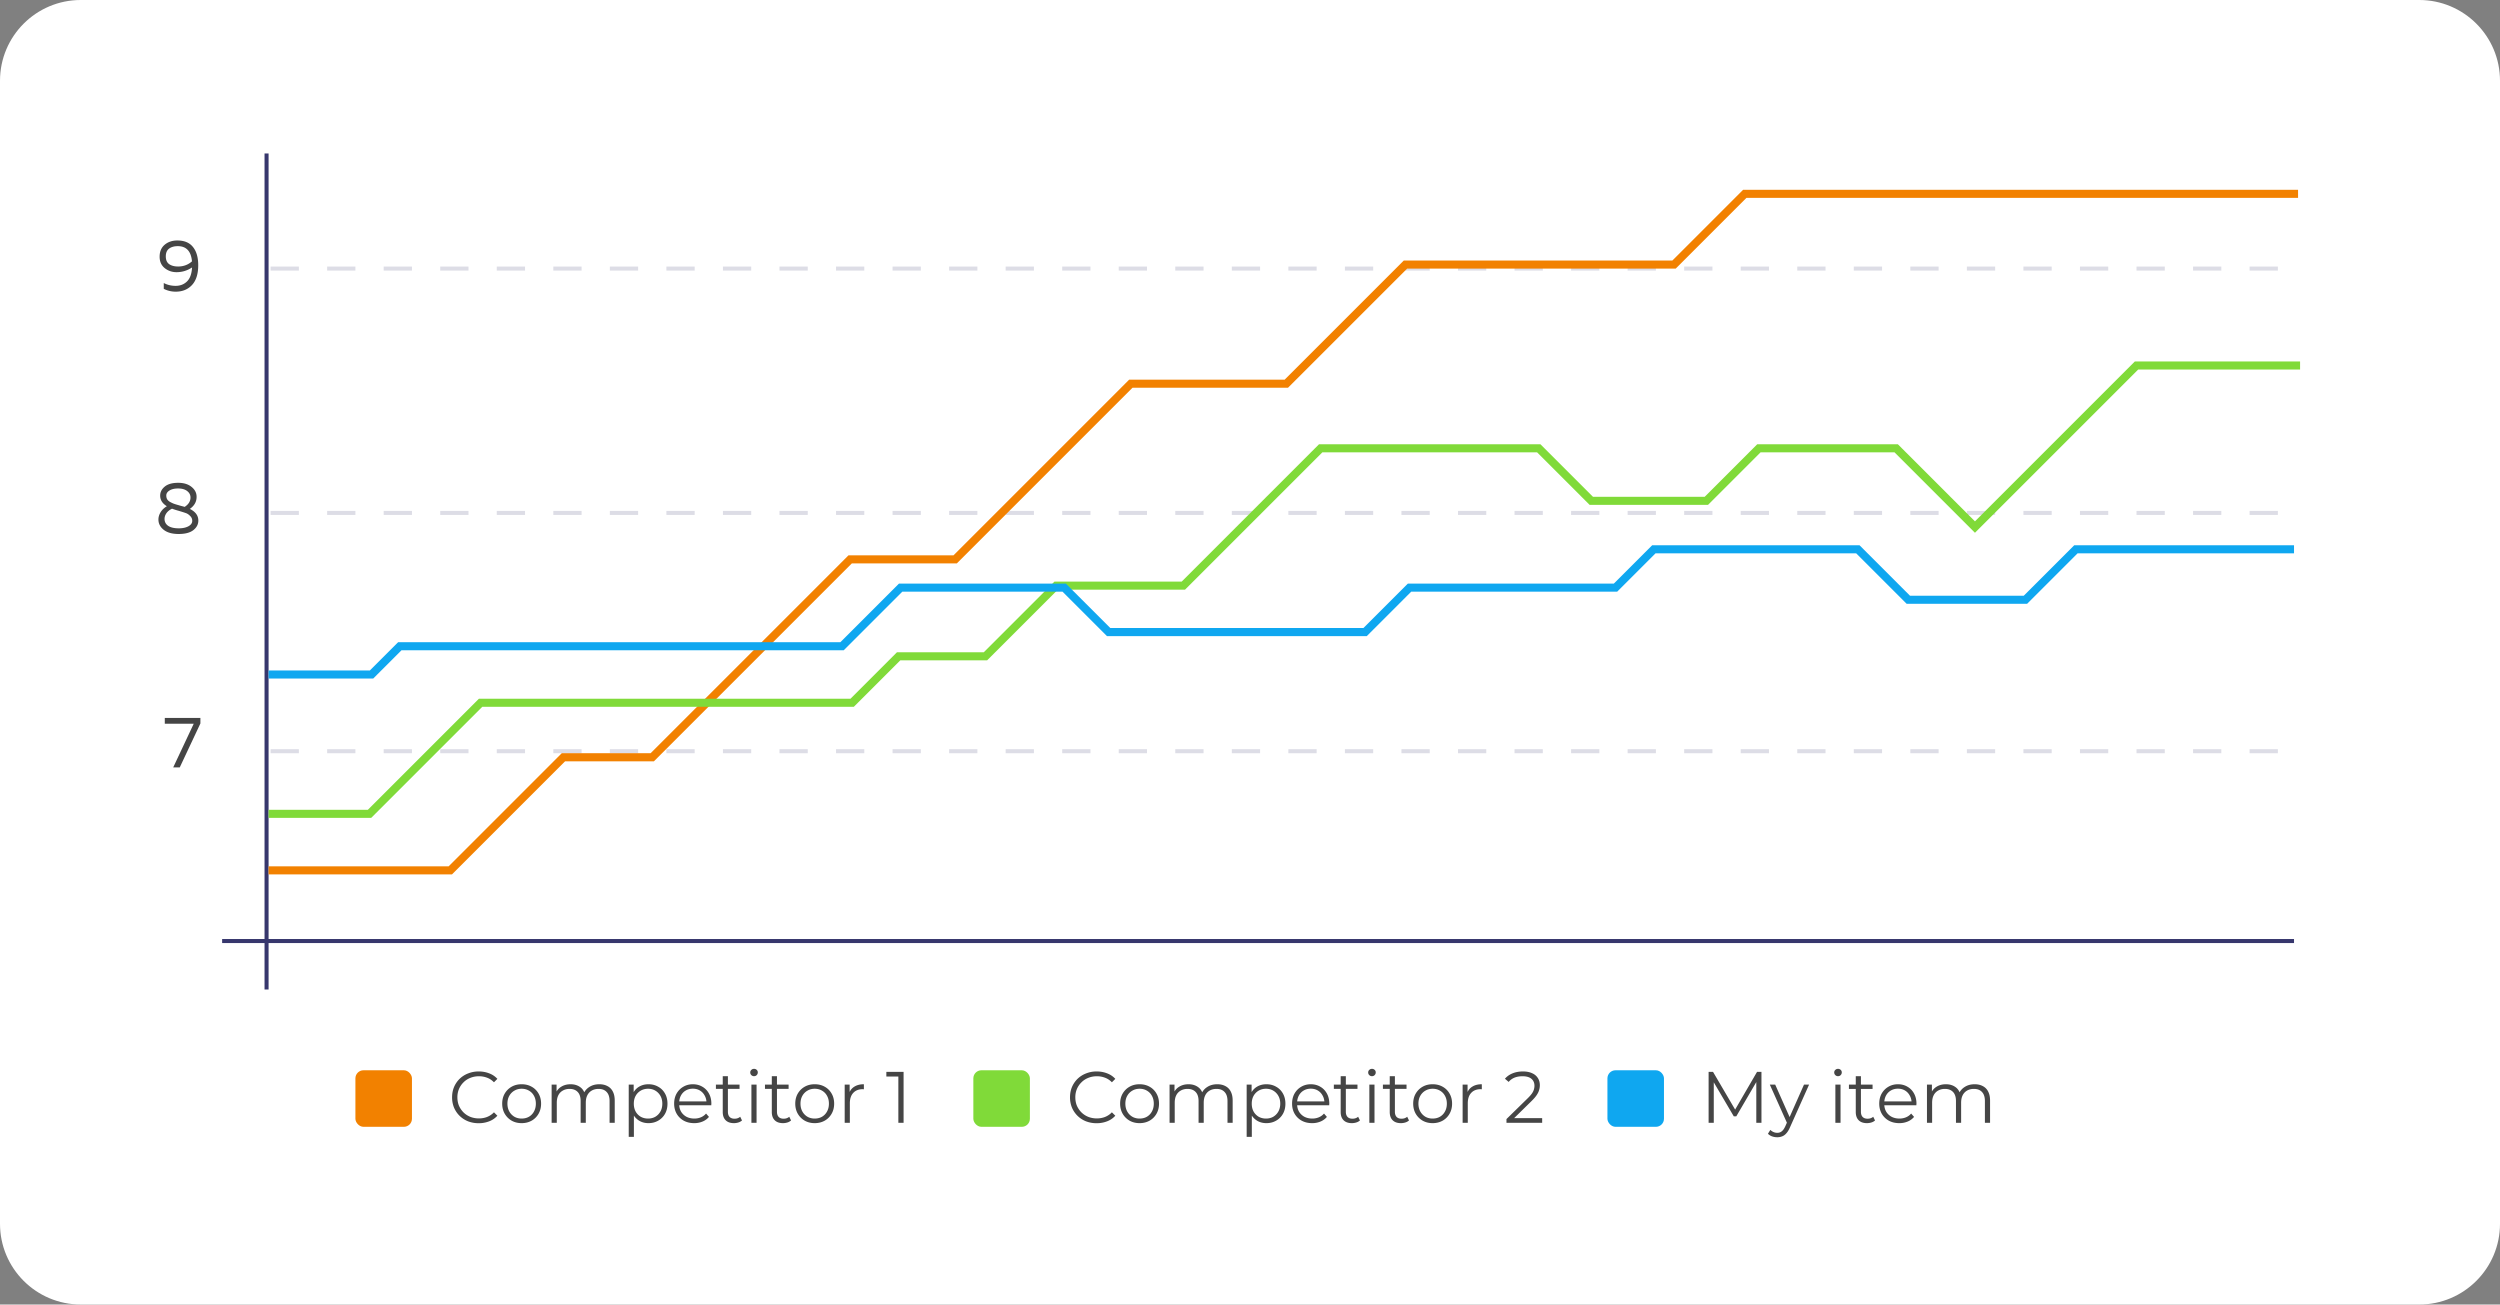 <svg width="619" height="323" fill="none" xmlns="http://www.w3.org/2000/svg"><rect width="100%" height="100%" fill="#808080" stroke="none"/><path d="M0 20C0 8.954 8.954 0 20 0h579c11.046 0 20 8.954 20 20v283c0 11.046-8.954 20-20 20H20c-11.046 0-20-8.954-20-20V20z" fill="#fff"/><path d="M55 233h513M66 245V38" stroke="#37376D"/><path d="M67 186h501M67 127h501M67 66.5h501" stroke="#DDDDE6" stroke-dasharray="7 7"/><rect x="88" y="265" width="14" height="14" rx="2" fill="#F28100"/><path d="M118.524 278.108a7.203 7.203 0 01-2.628-.468 6.326 6.326 0 01-2.088-1.35 6.31 6.31 0 01-1.386-2.034 6.598 6.598 0 01-.486-2.556c0-.924.162-1.776.486-2.556a6.31 6.31 0 011.386-2.034 6.293 6.293 0 012.106-1.332 6.966 6.966 0 012.628-.486c.912 0 1.77.156 2.574.468.804.3 1.482.756 2.034 1.368l-.846.846c-.516-.528-1.086-.906-1.71-1.134a5.568 5.568 0 00-2.016-.36c-.756 0-1.458.132-2.106.396a4.85 4.85 0 00-1.692 1.098 5.15 5.15 0 00-1.134 1.656 5.26 5.26 0 00-.396 2.07c0 .756.132 1.452.396 2.088a5.425 5.425 0 001.134 1.656c.48.468 1.044.834 1.692 1.098a5.76 5.76 0 002.106.378c.72 0 1.392-.12 2.016-.36a4.79 4.79 0 001.71-1.152l.846.846a5.253 5.253 0 01-2.034 1.386 7.102 7.102 0 01-2.592.468zm10.626-.018c-.912 0-1.734-.204-2.466-.612-.72-.42-1.29-.99-1.71-1.71-.42-.732-.63-1.566-.63-2.502 0-.948.21-1.782.63-2.502.42-.72.99-1.284 1.71-1.692.72-.408 1.542-.612 2.466-.612.936 0 1.764.204 2.484.612a4.374 4.374 0 011.71 1.692c.42.72.63 1.554.63 2.502 0 .936-.21 1.77-.63 2.502a4.5 4.5 0 01-1.71 1.71c-.732.408-1.56.612-2.484.612zm0-1.134c.684 0 1.29-.15 1.818-.45a3.31 3.31 0 001.242-1.296c.312-.564.468-1.212.468-1.944 0-.744-.156-1.392-.468-1.944a3.185 3.185 0 00-1.242-1.278c-.528-.312-1.128-.468-1.8-.468-.672 0-1.272.156-1.8.468-.528.3-.948.726-1.26 1.278-.312.552-.468 1.2-.468 1.944 0 .732.156 1.38.468 1.944a3.44 3.44 0 001.26 1.296c.528.3 1.122.45 1.782.45zm19.241-8.496c.768 0 1.434.15 1.998.45a2.98 2.98 0 011.332 1.332c.324.6.486 1.356.486 2.268V278h-1.278v-5.364c0-.996-.24-1.746-.72-2.25-.468-.516-1.134-.774-1.998-.774-.648 0-1.212.138-1.692.414a2.73 2.73 0 00-1.098 1.17c-.252.504-.378 1.116-.378 1.836V278h-1.278v-5.364c0-.996-.24-1.746-.72-2.25-.48-.516-1.152-.774-2.016-.774-.636 0-1.194.138-1.674.414a2.7 2.7 0 00-1.116 1.17c-.252.504-.378 1.116-.378 1.836V278h-1.278v-9.45h1.224v2.556l-.198-.45a3.342 3.342 0 011.386-1.602c.648-.396 1.41-.594 2.286-.594.924 0 1.71.234 2.358.702.648.456 1.068 1.146 1.26 2.07l-.504-.198a3.693 3.693 0 011.458-1.854c.708-.48 1.554-.72 2.538-.72zm12.16 9.63c-.816 0-1.554-.186-2.214-.558a4.247 4.247 0 01-1.584-1.638c-.384-.72-.576-1.596-.576-2.628s.192-1.902.576-2.61c.384-.72.906-1.266 1.566-1.638.66-.372 1.404-.558 2.232-.558.9 0 1.704.204 2.412.612.72.396 1.284.96 1.692 1.692.408.72.612 1.554.612 2.502 0 .96-.204 1.8-.612 2.52a4.408 4.408 0 01-1.692 1.692c-.708.408-1.512.612-2.412.612zm-4.878 3.402V268.55h1.224v2.844l-.126 1.89.18 1.908v6.3h-1.278zm4.788-4.536c.672 0 1.272-.15 1.8-.45a3.44 3.44 0 001.26-1.296c.312-.564.468-1.212.468-1.944s-.156-1.374-.468-1.926a3.44 3.44 0 00-1.26-1.296c-.528-.312-1.128-.468-1.8-.468-.672 0-1.278.156-1.818.468a3.44 3.44 0 00-1.26 1.296c-.3.552-.45 1.194-.45 1.926s.15 1.38.45 1.944a3.44 3.44 0 001.26 1.296c.54.3 1.146.45 1.818.45zm11.425 1.134c-.984 0-1.848-.204-2.592-.612a4.597 4.597 0 01-1.746-1.71c-.42-.732-.63-1.566-.63-2.502 0-.936.198-1.764.594-2.484.408-.72.96-1.284 1.656-1.692.708-.42 1.5-.63 2.376-.63.888 0 1.674.204 2.358.612.696.396 1.242.96 1.638 1.692.396.72.594 1.554.594 2.502 0 .06-.006.126-.018.198v.198h-8.226v-.954h7.542l-.504.378c0-.684-.15-1.29-.45-1.818a3.166 3.166 0 00-1.188-1.26c-.504-.3-1.086-.45-1.746-.45-.648 0-1.23.15-1.746.45-.516.3-.918.72-1.206 1.26-.288.54-.432 1.158-.432 1.854v.198c0 .72.156 1.356.468 1.908.324.54.768.966 1.332 1.278.576.3 1.23.45 1.962.45.576 0 1.11-.102 1.602-.306a3.332 3.332 0 001.296-.936l.72.828c-.42.504-.948.888-1.584 1.152a5.26 5.26 0 01-2.07.396zm9.837 0c-.888 0-1.572-.24-2.052-.72s-.72-1.158-.72-2.034v-8.874h1.278v8.802c0 .552.138.978.414 1.278.288.3.696.45 1.224.45.564 0 1.032-.162 1.404-.486l.45.918a2.354 2.354 0 01-.918.504 3.623 3.623 0 01-1.08.162zm-4.464-8.478v-1.062h5.85v1.062h-5.85zm8.789 8.388v-9.45h1.278V278h-1.278zm.648-11.538a.905.905 0 01-.666-.27.884.884 0 01-.27-.648c0-.252.09-.462.27-.63.18-.18.402-.27.666-.27a.94.94 0 01.666.252c.18.168.27.378.27.63 0 .264-.09.486-.27.666-.168.18-.39.27-.666.27zm7.174 11.628c-.888 0-1.572-.24-2.052-.72s-.72-1.158-.72-2.034v-8.874h1.278v8.802c0 .552.138.978.414 1.278.288.3.696.45 1.224.45.564 0 1.032-.162 1.404-.486l.45.918a2.354 2.354 0 01-.918.504 3.623 3.623 0 01-1.08.162zm-4.464-8.478v-1.062h5.85v1.062h-5.85zm12.306 8.478c-.912 0-1.734-.204-2.466-.612-.72-.42-1.29-.99-1.71-1.71-.42-.732-.63-1.566-.63-2.502 0-.948.21-1.782.63-2.502.42-.72.99-1.284 1.71-1.692.72-.408 1.542-.612 2.466-.612.936 0 1.764.204 2.484.612a4.374 4.374 0 011.71 1.692c.42.72.63 1.554.63 2.502 0 .936-.21 1.77-.63 2.502a4.5 4.5 0 01-1.71 1.71c-.732.408-1.56.612-2.484.612zm0-1.134c.684 0 1.29-.15 1.818-.45a3.31 3.31 0 001.242-1.296c.312-.564.468-1.212.468-1.944 0-.744-.156-1.392-.468-1.944a3.185 3.185 0 00-1.242-1.278c-.528-.312-1.128-.468-1.8-.468-.672 0-1.272.156-1.8.468-.528.3-.948.726-1.26 1.278-.312.552-.468 1.2-.468 1.944 0 .732.156 1.38.468 1.944a3.44 3.44 0 001.26 1.296c.528.3 1.122.45 1.782.45zm7.433 1.044v-9.45h1.224v2.574l-.126-.45c.264-.72.708-1.266 1.332-1.638.624-.384 1.398-.576 2.322-.576v1.242h-.144a.592.592 0 00-.144-.018c-.996 0-1.776.306-2.34.918-.564.6-.846 1.458-.846 2.574V278h-1.278zm13.286 0v-12.06l.576.612h-3.546V265.4h4.266V278h-1.296z" fill="#454545"/><rect x="241" y="265" width="14" height="14" rx="2" fill="#80DA39"/><path d="M271.524 278.108a7.203 7.203 0 01-2.628-.468 6.326 6.326 0 01-2.088-1.35 6.31 6.31 0 01-1.386-2.034 6.598 6.598 0 01-.486-2.556c0-.924.162-1.776.486-2.556a6.31 6.31 0 011.386-2.034 6.293 6.293 0 012.106-1.332 6.966 6.966 0 012.628-.486c.912 0 1.77.156 2.574.468.804.3 1.482.756 2.034 1.368l-.846.846c-.516-.528-1.086-.906-1.71-1.134a5.568 5.568 0 00-2.016-.36c-.756 0-1.458.132-2.106.396a4.85 4.85 0 00-1.692 1.098 5.15 5.15 0 00-1.134 1.656 5.26 5.26 0 00-.396 2.07c0 .756.132 1.452.396 2.088a5.425 5.425 0 001.134 1.656c.48.468 1.044.834 1.692 1.098a5.76 5.76 0 002.106.378c.72 0 1.392-.12 2.016-.36a4.79 4.79 0 001.71-1.152l.846.846a5.253 5.253 0 01-2.034 1.386 7.102 7.102 0 01-2.592.468zm10.626-.018c-.912 0-1.734-.204-2.466-.612-.72-.42-1.29-.99-1.71-1.71-.42-.732-.63-1.566-.63-2.502 0-.948.21-1.782.63-2.502.42-.72.99-1.284 1.71-1.692.72-.408 1.542-.612 2.466-.612.936 0 1.764.204 2.484.612a4.374 4.374 0 011.71 1.692c.42.72.63 1.554.63 2.502 0 .936-.21 1.77-.63 2.502a4.5 4.5 0 01-1.71 1.71c-.732.408-1.56.612-2.484.612zm0-1.134c.684 0 1.29-.15 1.818-.45a3.31 3.31 0 001.242-1.296c.312-.564.468-1.212.468-1.944 0-.744-.156-1.392-.468-1.944a3.185 3.185 0 00-1.242-1.278c-.528-.312-1.128-.468-1.8-.468-.672 0-1.272.156-1.8.468-.528.3-.948.726-1.26 1.278-.312.552-.468 1.2-.468 1.944 0 .732.156 1.38.468 1.944a3.44 3.44 0 001.26 1.296c.528.3 1.122.45 1.782.45zm19.241-8.496c.768 0 1.434.15 1.998.45a2.98 2.98 0 011.332 1.332c.324.6.486 1.356.486 2.268V278h-1.278v-5.364c0-.996-.24-1.746-.72-2.25-.468-.516-1.134-.774-1.998-.774-.648 0-1.212.138-1.692.414a2.73 2.73 0 00-1.098 1.17c-.252.504-.378 1.116-.378 1.836V278h-1.278v-5.364c0-.996-.24-1.746-.72-2.25-.48-.516-1.152-.774-2.016-.774-.636 0-1.194.138-1.674.414a2.7 2.7 0 00-1.116 1.17c-.252.504-.378 1.116-.378 1.836V278h-1.278v-9.45h1.224v2.556l-.198-.45a3.342 3.342 0 011.386-1.602c.648-.396 1.41-.594 2.286-.594.924 0 1.71.234 2.358.702.648.456 1.068 1.146 1.26 2.07l-.504-.198a3.693 3.693 0 011.458-1.854c.708-.48 1.554-.72 2.538-.72zm12.16 9.63c-.816 0-1.554-.186-2.214-.558a4.247 4.247 0 01-1.584-1.638c-.384-.72-.576-1.596-.576-2.628s.192-1.902.576-2.61c.384-.72.906-1.266 1.566-1.638.66-.372 1.404-.558 2.232-.558.9 0 1.704.204 2.412.612.72.396 1.284.96 1.692 1.692.408.72.612 1.554.612 2.502 0 .96-.204 1.8-.612 2.52a4.408 4.408 0 01-1.692 1.692c-.708.408-1.512.612-2.412.612zm-4.878 3.402V268.55h1.224v2.844l-.126 1.89.18 1.908v6.3h-1.278zm4.788-4.536c.672 0 1.272-.15 1.8-.45a3.44 3.44 0 001.26-1.296c.312-.564.468-1.212.468-1.944s-.156-1.374-.468-1.926a3.44 3.44 0 00-1.26-1.296c-.528-.312-1.128-.468-1.8-.468-.672 0-1.278.156-1.818.468a3.44 3.44 0 00-1.26 1.296c-.3.552-.45 1.194-.45 1.926s.15 1.38.45 1.944a3.44 3.44 0 001.26 1.296c.54.3 1.146.45 1.818.45zm11.425 1.134c-.984 0-1.848-.204-2.592-.612a4.597 4.597 0 01-1.746-1.71c-.42-.732-.63-1.566-.63-2.502 0-.936.198-1.764.594-2.484.408-.72.96-1.284 1.656-1.692.708-.42 1.5-.63 2.376-.63.888 0 1.674.204 2.358.612.696.396 1.242.96 1.638 1.692.396.72.594 1.554.594 2.502 0 .06-.006.126-.018.198v.198h-8.226v-.954h7.542l-.504.378c0-.684-.15-1.29-.45-1.818a3.166 3.166 0 00-1.188-1.26c-.504-.3-1.086-.45-1.746-.45-.648 0-1.23.15-1.746.45-.516.3-.918.72-1.206 1.26-.288.54-.432 1.158-.432 1.854v.198c0 .72.156 1.356.468 1.908.324.54.768.966 1.332 1.278.576.3 1.23.45 1.962.45.576 0 1.11-.102 1.602-.306a3.332 3.332 0 001.296-.936l.72.828c-.42.504-.948.888-1.584 1.152a5.26 5.26 0 01-2.07.396zm9.837 0c-.888 0-1.572-.24-2.052-.72s-.72-1.158-.72-2.034v-8.874h1.278v8.802c0 .552.138.978.414 1.278.288.3.696.45 1.224.45.564 0 1.032-.162 1.404-.486l.45.918a2.354 2.354 0 01-.918.504 3.623 3.623 0 01-1.08.162zm-4.464-8.478v-1.062h5.85v1.062h-5.85zm8.789 8.388v-9.45h1.278V278h-1.278zm.648-11.538a.905.905 0 01-.666-.27.884.884 0 01-.27-.648c0-.252.09-.462.27-.63.18-.18.402-.27.666-.27a.94.94 0 01.666.252c.18.168.27.378.27.63 0 .264-.09.486-.27.666-.168.18-.39.27-.666.27zm7.174 11.628c-.888 0-1.572-.24-2.052-.72s-.72-1.158-.72-2.034v-8.874h1.278v8.802c0 .552.138.978.414 1.278.288.3.696.45 1.224.45.564 0 1.032-.162 1.404-.486l.45.918a2.354 2.354 0 01-.918.504 3.623 3.623 0 01-1.08.162zm-4.464-8.478v-1.062h5.85v1.062h-5.85zm12.306 8.478c-.912 0-1.734-.204-2.466-.612-.72-.42-1.29-.99-1.71-1.71-.42-.732-.63-1.566-.63-2.502 0-.948.21-1.782.63-2.502.42-.72.99-1.284 1.71-1.692.72-.408 1.542-.612 2.466-.612.936 0 1.764.204 2.484.612a4.374 4.374 0 011.71 1.692c.42.72.63 1.554.63 2.502 0 .936-.21 1.77-.63 2.502a4.5 4.5 0 01-1.71 1.71c-.732.408-1.56.612-2.484.612zm0-1.134c.684 0 1.29-.15 1.818-.45a3.31 3.31 0 001.242-1.296c.312-.564.468-1.212.468-1.944 0-.744-.156-1.392-.468-1.944a3.185 3.185 0 00-1.242-1.278c-.528-.312-1.128-.468-1.8-.468-.672 0-1.272.156-1.8.468-.528.3-.948.726-1.26 1.278-.312.552-.468 1.2-.468 1.944 0 .732.156 1.38.468 1.944a3.44 3.44 0 001.26 1.296c.528.3 1.122.45 1.782.45zm7.433 1.044v-9.45h1.224v2.574l-.126-.45c.264-.72.708-1.266 1.332-1.638.624-.384 1.398-.576 2.322-.576v1.242h-.144a.592.592 0 00-.144-.018c-.996 0-1.776.306-2.34.918-.564.6-.846 1.458-.846 2.574V278h-1.278zm10.856 0v-.918l5.238-5.13c.48-.468.84-.876 1.08-1.224.24-.36.402-.696.486-1.008.084-.312.126-.606.126-.882 0-.732-.252-1.308-.756-1.728-.492-.42-1.224-.63-2.196-.63-.744 0-1.404.114-1.98.342a3.725 3.725 0 00-1.458 1.062l-.918-.792c.492-.576 1.122-1.02 1.89-1.332.768-.312 1.626-.468 2.574-.468.852 0 1.59.138 2.214.414.624.264 1.104.654 1.44 1.17.348.516.522 1.122.522 1.818 0 .408-.06.81-.18 1.206-.108.396-.312.816-.612 1.26-.288.432-.714.924-1.278 1.476l-4.806 4.716-.36-.504h7.812V278h-8.838z" fill="#454545"/><rect x="398" y="265" width="14" height="14" rx="2" fill="#0FA7F0"/><path d="M423.052 278v-12.6h1.098l5.76 9.828h-.576l5.706-9.828h1.098V278h-1.278v-10.602h.306l-5.256 9h-.63l-5.292-9h.342V278h-1.278zm16.993 3.582c-.444 0-.87-.072-1.278-.216a2.77 2.77 0 01-1.026-.648l.594-.954c.24.228.498.402.774.522.288.132.606.198.954.198.42 0 .78-.12 1.08-.36.312-.228.606-.636.882-1.224l.612-1.386.144-.198 3.888-8.766h1.26l-4.734 10.584c-.264.612-.558 1.098-.882 1.458-.312.36-.654.612-1.026.756a3.182 3.182 0 01-1.242.234zm2.52-3.312l-4.356-9.72h1.332l3.852 8.676-.828 1.044zm11.875-.27v-9.45h1.278V278h-1.278zm.648-11.538a.905.905 0 01-.666-.27.884.884 0 01-.27-.648c0-.252.09-.462.27-.63.18-.18.402-.27.666-.27a.94.94 0 01.666.252c.18.168.27.378.27.63 0 .264-.09.486-.27.666-.168.18-.39.27-.666.27zm7.174 11.628c-.888 0-1.572-.24-2.052-.72s-.72-1.158-.72-2.034v-8.874h1.278v8.802c0 .552.138.978.414 1.278.288.3.696.45 1.224.45.564 0 1.032-.162 1.404-.486l.45.918a2.354 2.354 0 01-.918.504 3.623 3.623 0 01-1.08.162zm-4.464-8.478v-1.062h5.85v1.062h-5.85zm12.469 8.478c-.984 0-1.848-.204-2.592-.612a4.597 4.597 0 01-1.746-1.71c-.42-.732-.63-1.566-.63-2.502 0-.936.198-1.764.594-2.484.408-.72.96-1.284 1.656-1.692.708-.42 1.5-.63 2.376-.63.888 0 1.674.204 2.358.612.696.396 1.242.96 1.638 1.692.396.72.594 1.554.594 2.502 0 .06-.006.126-.018.198v.198h-8.226v-.954h7.542l-.504.378c0-.684-.15-1.29-.45-1.818a3.166 3.166 0 00-1.188-1.26c-.504-.3-1.086-.45-1.746-.45-.648 0-1.23.15-1.746.45-.516.3-.918.72-1.206 1.26-.288.54-.432 1.158-.432 1.854v.198c0 .72.156 1.356.468 1.908.324.54.768.966 1.332 1.278.576.3 1.23.45 1.962.45.576 0 1.11-.102 1.602-.306a3.332 3.332 0 001.296-.936l.72.828c-.42.504-.948.888-1.584 1.152a5.26 5.26 0 01-2.07.396zm18.657-9.63c.768 0 1.434.15 1.998.45a2.98 2.98 0 011.332 1.332c.324.6.486 1.356.486 2.268V278h-1.278v-5.364c0-.996-.24-1.746-.72-2.25-.468-.516-1.134-.774-1.998-.774-.648 0-1.212.138-1.692.414a2.73 2.73 0 00-1.098 1.17c-.252.504-.378 1.116-.378 1.836V278h-1.278v-5.364c0-.996-.24-1.746-.72-2.25-.48-.516-1.152-.774-2.016-.774-.636 0-1.194.138-1.674.414a2.7 2.7 0 00-1.116 1.17c-.252.504-.378 1.116-.378 1.836V278h-1.278v-9.45h1.224v2.556l-.198-.45a3.342 3.342 0 011.386-1.602c.648-.396 1.41-.594 2.286-.594.924 0 1.71.234 2.358.702.648.456 1.068 1.146 1.26 2.07l-.504-.198a3.693 3.693 0 011.458-1.854c.708-.48 1.554-.72 2.538-.72zM39.66 122.712c0-.864.378-1.608 1.134-2.232.756-.624 1.866-.936 3.33-.936 1.356 0 2.448.33 3.276.99.828.66 1.254 1.452 1.278 2.376.036 1.26-.522 2.292-1.674 3.096 1.404.696 2.106 1.656 2.106 2.88 0 .936-.414 1.728-1.242 2.376-.816.636-2.028.954-3.636.954-1.596 0-2.832-.348-3.708-1.044-.864-.696-1.296-1.542-1.296-2.538 0-.6.174-1.194.522-1.782.36-.6.882-1.104 1.566-1.512-1.104-.672-1.656-1.548-1.656-2.628zm4.644 3.78a19.325 19.325 0 01-1.71-.54c-.6.288-1.062.66-1.386 1.116-.312.456-.468.924-.468 1.404 0 .732.3 1.308.9 1.728.612.408 1.488.612 2.628.612.96 0 1.752-.168 2.376-.504.636-.348.954-.798.954-1.35 0-.468-.168-.864-.504-1.188-.324-.336-.642-.564-.954-.684-.312-.12-.828-.288-1.548-.504a2.932 2.932 0 01-.288-.09zm2.862-3.312c0-.636-.27-1.164-.81-1.584-.54-.432-1.296-.648-2.268-.648-.888 0-1.596.168-2.124.504-.528.324-.792.738-.792 1.242 0 .348.072.654.216.918.156.252.384.468.684.648.312.168.594.306.846.414.252.096.588.204 1.008.324a.558.558 0 01.108.036c.024 0 .054.006.09.018l.108.036c.036.012.24.072.612.18.384.096.678.174.882.234.96-.624 1.44-1.398 1.44-2.322zm-7.644-59.622c0-1.26.414-2.244 1.242-2.952.84-.708 1.89-1.062 3.15-1.062 1.728 0 3.018.54 3.87 1.62.864 1.068 1.296 2.574 1.296 4.518 0 2.16-.516 3.792-1.548 4.896-1.02 1.092-2.358 1.638-4.014 1.638a6.41 6.41 0 01-2.97-.702v-1.44c.888.468 1.866.702 2.934.702 1.128 0 2.064-.36 2.808-1.08.756-.732 1.176-1.89 1.26-3.474-1.176.78-2.454 1.17-3.834 1.17-1.116 0-2.094-.336-2.934-1.008-.84-.684-1.26-1.626-1.26-2.826zm4.5-2.61c-.888 0-1.608.204-2.16.612-.54.408-.81 1.05-.81 1.926 0 .888.282 1.53.846 1.926.564.384 1.296.576 2.196.576 1.332 0 2.478-.426 3.438-1.278-.228-2.508-1.398-3.762-3.51-3.762zM40.8 177.76h8.82v1.368L44.51 190h-1.62l5.075-10.8h-7.163v-1.44z" fill="#454545"/><path d="M66.5 215.5h45l28-28h22l49-49h26L280 95h38.5L348 65.5h66.5L432 48h137" stroke="#F28100" stroke-width="2"/><path d="M66.5 201.5h25L106 187l13-13h92l11.5-11.5H244l17.5-17.5H293l34-34h54l13 13h28.5l13-13h34l19.5 19.5 40-40h40.5" stroke="#80DA39" stroke-width="2"/><path d="M66.5 167H92l7-7h109.5l14.5-14.5h40.5l11 11H338l11-11h51l9.5-9.5H460l12.5 12.5h29L514 136h54" stroke="#0FA7F0" stroke-width="2"/></svg>